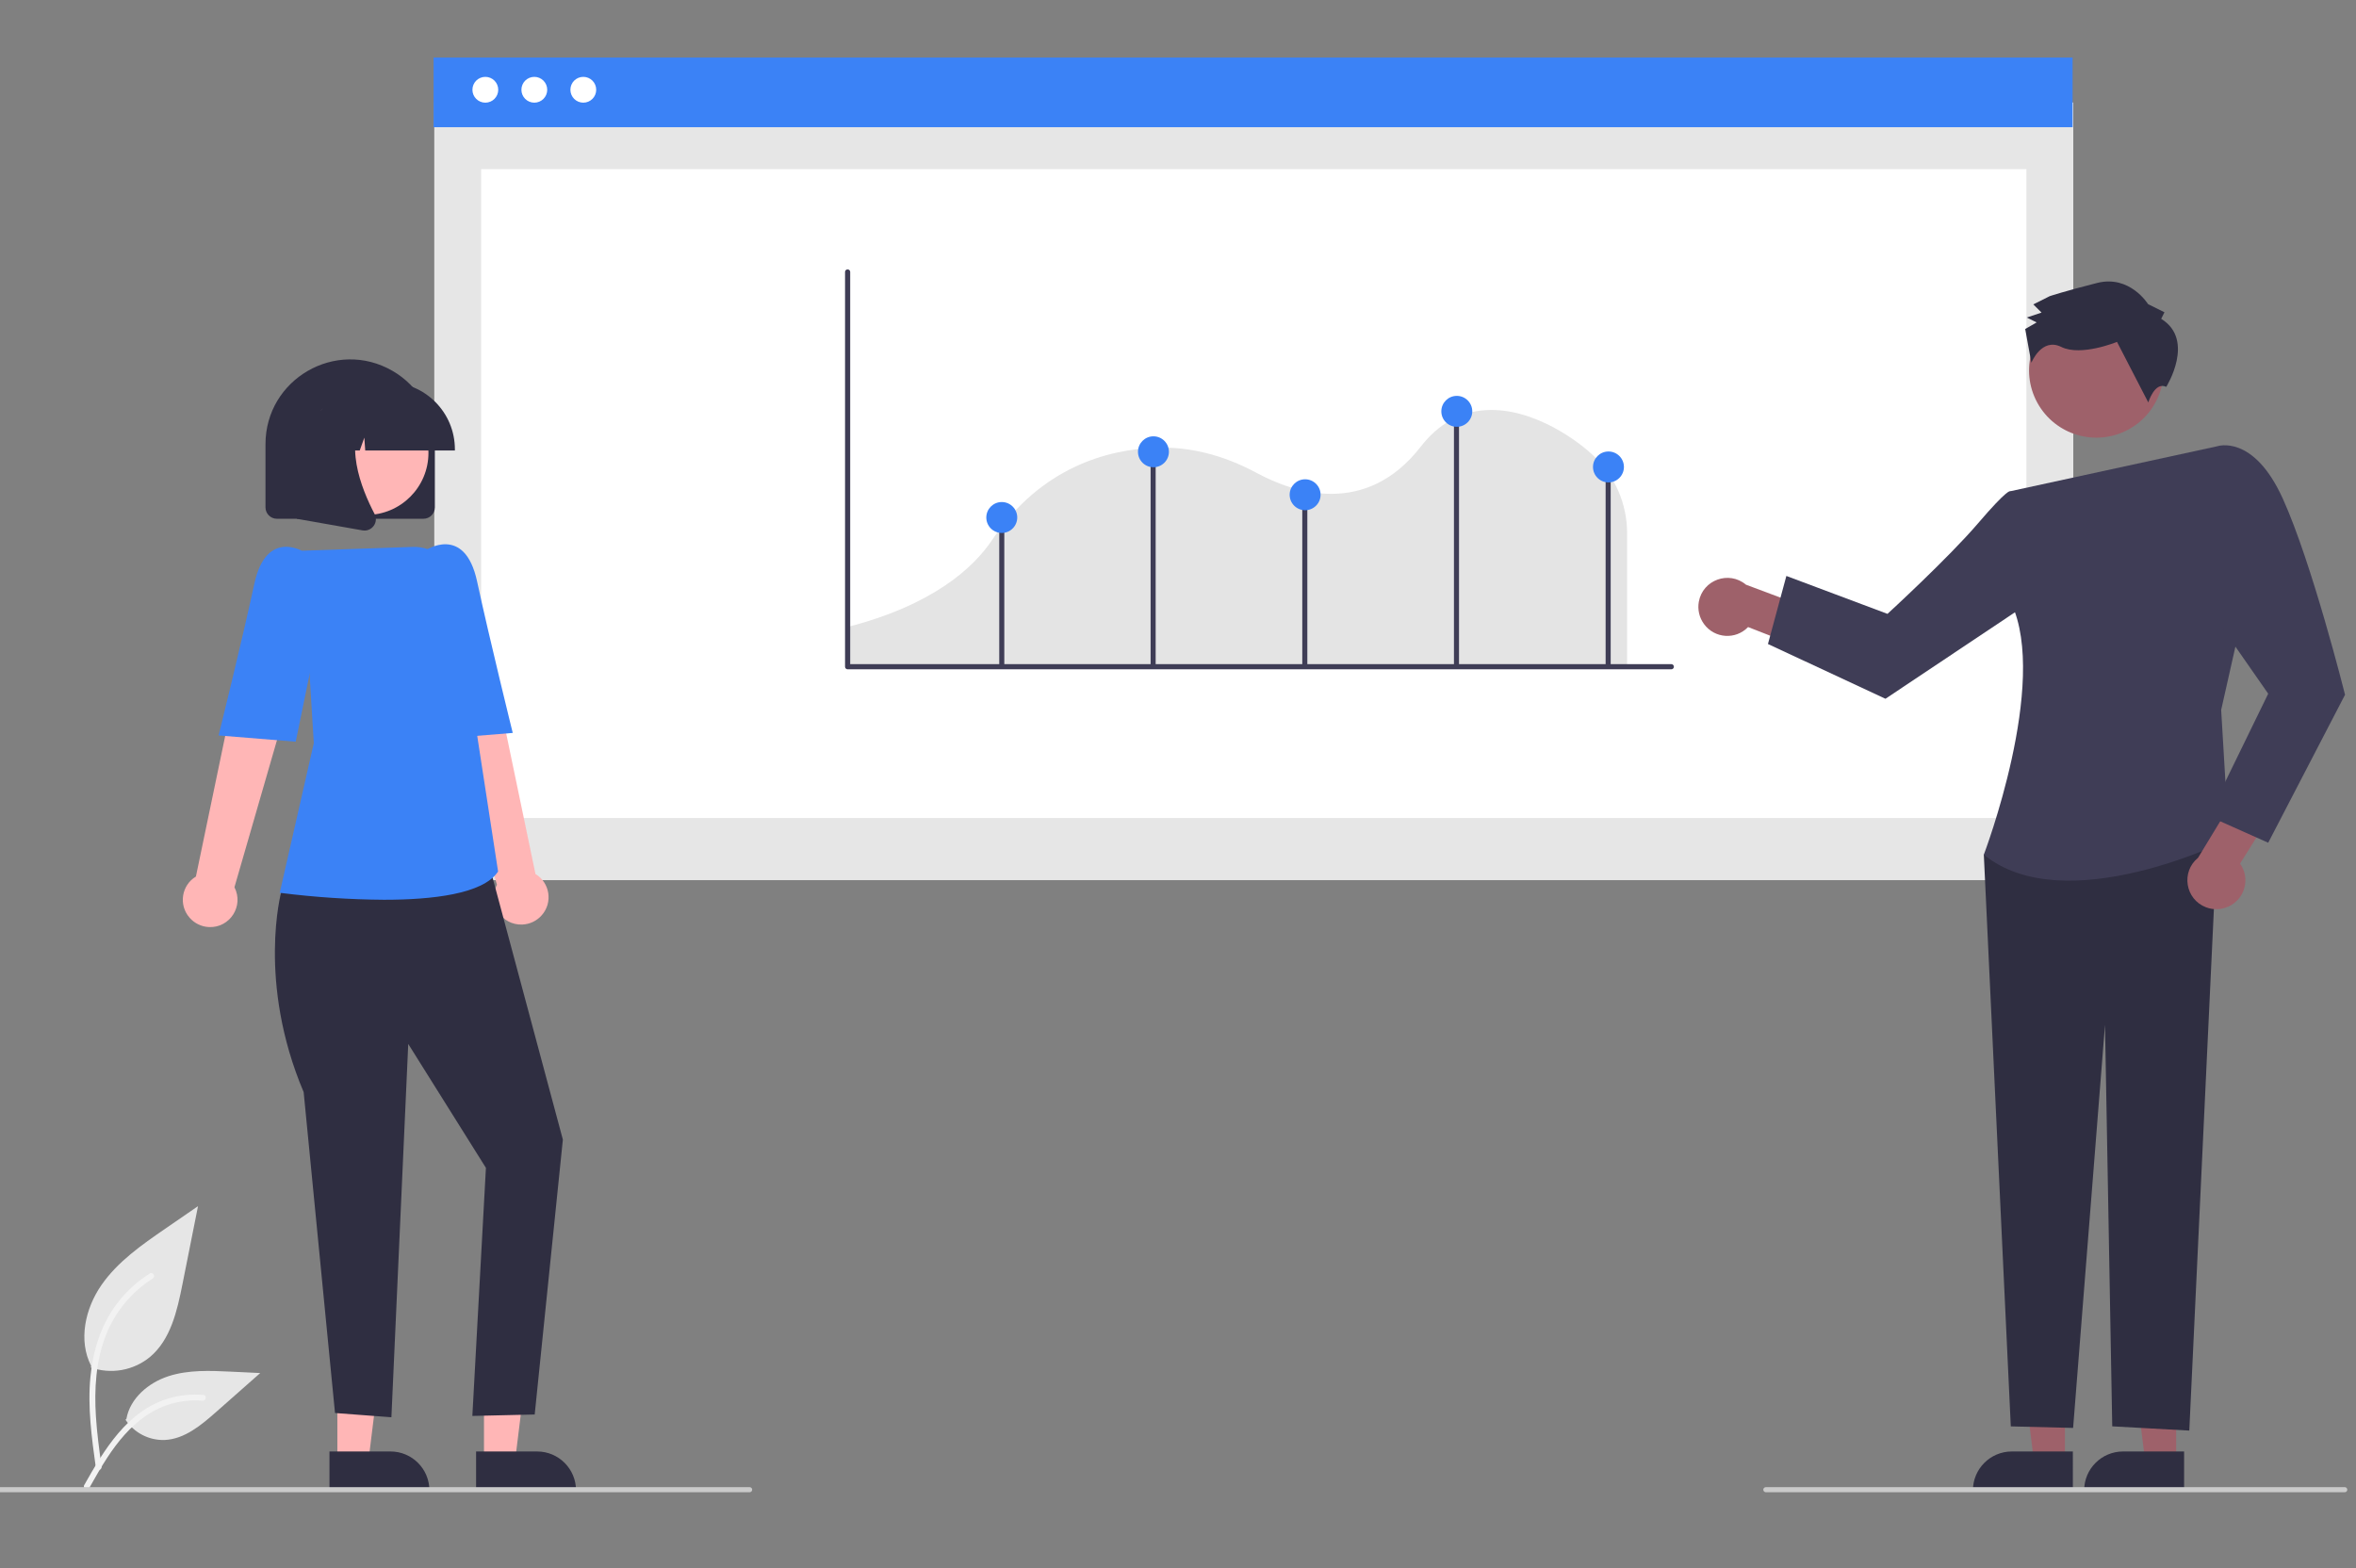 <?xml version="1.0" encoding="utf-8"?>
<svg xmlns="http://www.w3.org/2000/svg" viewBox="0 66.272 500 332.847">
  <rect x="0" y="66.272" width="500" height="332.847" fill="#808080" stroke="none"/>
  <path id="a31475c4-f0df-4934-8dee-db246d5650fa-273" data-name="Path 438" d="M 19.272 356.507 C 23.552 358.012 28.307 357.174 31.816 354.298 C 36.21 350.61 37.587 344.536 38.708 338.91 L 42.023 322.271 L 35.082 327.05 C 30.091 330.487 24.987 334.034 21.531 339.012 C 18.075 343.99 16.567 350.786 19.343 356.173" fill="#e6e6e6"/>
  <path id="bc80039d-7499-47e3-8dd4-b917794dfbc0-274" data-name="Path 439" d="M 20.343 377.811 C 19.47 371.447 18.571 365 19.185 358.567 C 19.729 352.854 21.473 347.275 25.021 342.698 C 26.905 340.274 29.197 338.197 31.794 336.561 C 32.471 336.133 33.094 337.206 32.42 337.632 C 27.926 340.472 24.45 344.666 22.493 349.609 C 20.332 355.106 19.985 361.098 20.357 366.938 C 20.582 370.469 21.06 373.977 21.54 377.481 C 21.619 377.81 21.43 378.143 21.107 378.244 C 20.777 378.333 20.436 378.14 20.344 377.81 L 20.343 377.811 Z" fill="#f2f2f2"/>
  <path id="a24c42db-7472-45f4-900c-466dbf3f7d22-275" data-name="Path 442" d="M 26.631 367.599 C 28.467 370.389 31.626 372.02 34.964 371.9 C 39.183 371.7 42.699 368.757 45.863 365.961 L 55.226 357.695 L 49.03 357.398 C 44.574 357.185 40.003 356.985 35.758 358.36 C 31.514 359.736 27.6 363.042 26.824 367.435" fill="#e6e6e6"/>
  <path id="a7d2fb0b-6149-49f2-88d6-cc03571334a8-276" data-name="Path 443" d="M 17.874 381.47 C 22.08 374.028 26.958 365.758 35.675 363.114 C 38.098 362.381 40.639 362.119 43.162 362.341 C 43.957 362.41 43.758 363.635 42.965 363.567 C 38.737 363.216 34.517 364.332 31.016 366.728 C 27.647 369.021 25.024 372.209 22.804 375.59 C 21.444 377.661 20.226 379.82 19.008 381.975 C 18.618 382.665 17.48 382.167 17.874 381.47 Z" fill="#f2f2f2"/>
  <rect id="b85ae1dc-b170-4f54-a6de-4a72451950d7" data-name="Rectangle 62" x="92.166" y="88.025" width="347.836" height="165.054" fill="#e6e6e6"/>
  <rect id="f015ec3e-20cc-40e8-8473-d753a9bdb685" data-name="Rectangle 75" x="102.113" y="102.179" width="327.943" height="137.71" fill="#fff"/>
  <rect id="ed585d6d-4c60-4aae-9dcd-e3012a759289" data-name="Rectangle 80" x="92.018" width="347.836" height="14.777" y="78.489" style="fill: rgb(59, 130, 246);"/>
  <circle id="b43fe0fb-7393-4bbe-8dcd-48ed75608891" data-name="Ellipse 90" cx="102.999" cy="85.324" r="2.739" fill="#fff" style=""/>
  <circle id="ada3e127-c3a1-446f-8730-bf32ed0f9b11" data-name="Ellipse 91" cx="113.395" cy="85.324" r="2.739" fill="#fff"/>
  <circle id="e3927273-efa9-4ef7-88ca-a022a07a6d22" data-name="Ellipse 92" cx="123.791" cy="85.324" r="2.739" fill="#fff"/>
  <path d="M 179.567 207.668 L 345.313 207.668 L 345.313 179.26 C 345.262 173.208 342.775 167.433 338.413 163.237 L 338.368 163.193 C 335.408 160.223 325.515 152.684 315.279 153.324 C 309.871 153.66 305.242 156.266 301.519 161.069 C 289.932 176.025 274.71 170.976 266.669 166.636 C 259.581 162.81 252.343 161.015 245.154 161.3 C 235.086 161.694 220.915 165.403 210.58 180.838 C 206.633 186.728 198.049 194.724 179.567 199.422 L 179.567 207.668 Z" fill="#e4e4e4" style="isolation:isolate"/>
  <path d="M 354.691 208.329 L 179.886 208.329 C 179.584 208.329 179.339 208.084 179.339 207.782 L 179.339 123.998 C 179.339 123.576 179.794 123.313 180.159 123.524 C 180.328 123.621 180.433 123.802 180.433 123.998 L 180.433 207.234 L 354.691 207.234 C 355.112 207.234 355.375 207.69 355.164 208.055 C 355.067 208.224 354.886 208.329 354.691 208.329 Z" fill="#3f3d56"/>
  <rect x="212.064" y="176.109" width="1.073" height="31.449" fill="#3f3d56"/>
  <rect x="244.186" y="161.421" width="1.073" height="46.137" fill="#3f3d56"/>
  <rect x="276.375" y="171.078" width="1.073" height="36.481" fill="#3f3d56"/>
  <rect x="308.564" y="153.374" width="1.073" height="54.185" fill="#3f3d56"/>
  <rect x="340.753" y="165.713" width="1.073" height="41.845" fill="#3f3d56"/>
  <circle cx="244.789" cy="162.161" r="3.282" style="fill: rgb(59, 130, 246);"/>
  <circle cx="309.167" cy="153.577" r="3.282" style="fill: rgb(59, 130, 246);"/>
  <circle cx="276.978" cy="171.281" r="3.282" style="fill: rgb(59, 130, 246);"/>
  <circle cx="212.6" cy="176.109" r="3.282" style="fill: rgb(59, 130, 246);"/>
  <circle cx="341.355" cy="165.38" r="3.282" style="fill: rgb(59, 130, 246);"/>
  <polygon points="71.598 376.487 78.175 376.487 81.304 351.118 71.597 351.119 71.598 376.487" fill="#ffb6b6"/>
  <path d="M 69.92 374.34 L 82.873 374.34 C 87.432 374.34 91.127 378.035 91.128 382.594 L 91.128 382.862 L 69.92 382.863 L 69.92 374.34 Z" fill="#2f2e41"/>
  <polygon points="102.714 376.487 109.291 376.487 112.42 351.118 102.713 351.119 102.714 376.487" fill="#ffb6b6"/>
  <path d="M 101.036 374.34 L 113.988 374.34 L 113.989 374.34 C 118.548 374.34 122.243 378.035 122.244 382.594 L 122.244 382.862 L 101.036 382.863 L 101.036 374.34 Z" fill="#2f2e41"/>
  <path d="M 114.988 260.508 C 117.356 257.812 116.71 253.632 113.64 251.775 L 102.937 200.386 L 91.276 204.98 L 105.464 254.049 C 103.413 258.01 106.419 262.706 110.874 262.502 C 112.461 262.429 113.948 261.709 114.988 260.508 Z" fill="#ffb6b6"/>
  <path d="M 64.544 250.612 L 59.696 255.533 C 59.696 255.533 54.498 274.58 64.444 298.071 L 71.097 366.177 L 83.065 367.078 L 86.638 287.842 L 103.124 314.143 L 100.245 366.796 L 113.475 366.492 L 119.455 308.149 L 103.124 247.267 L 64.544 250.612 Z" fill="#2f2e41"/>
  <path d="M 81.495 257.242 C 74.195 257.191 66.904 256.709 59.661 255.8 L 59.369 255.761 L 66.594 224.009 L 64.106 183.155 L 87.597 182.351 C 92.001 182.191 95.818 185.374 96.452 189.735 L 101.26 222.329 L 105.707 251.246 L 105.648 251.333 C 102.452 256.02 91.766 257.242 81.495 257.242 Z" style="fill: rgb(59, 130, 246);"/>
  <path d="M 85.46 189.108 L 90.233 183.124 C 90.233 183.124 98.6 177.402 101.248 189.664 C 103.897 201.926 108.817 221.831 108.817 221.831 L 92.455 223.156 L 85.46 189.108 Z" style="fill: rgb(59, 130, 246);"/>
  <path d="M 40.23 261.045 C 37.863 258.349 38.508 254.168 41.578 252.311 L 52.281 200.922 L 63.942 205.516 L 49.754 254.585 C 51.805 258.546 48.8 263.242 44.344 263.038 C 42.757 262.966 41.27 262.245 40.23 261.045 Z" fill="#ffb6b6"/>
  <path d="M 69.758 189.644 L 64.985 183.661 C 64.985 183.661 56.618 177.939 53.97 190.2 C 51.321 202.462 46.401 222.368 46.401 222.368 L 62.763 223.693 L 69.758 189.644 Z" style="fill: rgb(59, 130, 246);"/>
  <path d="M 89.873 176.376 L 58.757 176.376 C 57.425 176.374 56.345 175.294 56.343 173.962 L 56.343 160.55 C 56.343 146.715 71.32 138.068 83.301 144.985 C 88.862 148.196 92.287 154.129 92.287 160.55 L 92.287 173.962 C 92.286 175.294 91.206 176.374 89.873 176.376 Z" fill="#2f2e41"/>
  <circle cx="77.751" cy="162.392" r="13.177" fill="#ffb6b6"/>
  <path d="M 96.539 161.891 L 77.512 161.891 L 77.317 159.159 L 76.342 161.891 L 73.412 161.891 L 73.025 156.477 L 71.092 161.891 L 65.423 161.891 L 65.423 161.623 C 65.432 153.775 71.792 147.415 79.64 147.406 L 82.322 147.406 C 90.17 147.415 96.53 153.775 96.539 161.623 L 96.539 161.891 Z" fill="#2f2e41"/>
  <path d="M 77.357 178.88 C 77.213 178.879 77.071 178.867 76.929 178.842 L 62.997 176.384 L 62.997 153.358 L 78.334 153.358 L 77.954 153.801 C 72.671 159.962 76.651 169.952 79.494 175.359 C 79.922 176.167 79.848 177.149 79.305 177.884 C 78.853 178.509 78.128 178.88 77.357 178.88 Z" fill="#2f2e41"/>
  <polygon points="461.839 376.487 455.262 376.487 452.133 351.118 461.841 351.119 461.839 376.487" fill="#9e616a"/>
  <path d="M 463.517 382.863 L 442.309 382.862 L 442.309 382.594 C 442.309 378.035 446.005 374.34 450.564 374.34 L 463.517 374.34 L 463.517 382.863 Z" fill="#2f2e41"/>
  <polygon points="438.234 376.487 431.657 376.487 428.528 351.118 438.235 351.119 438.234 376.487" fill="#9e616a"/>
  <path d="M 439.911 382.863 L 418.704 382.862 L 418.704 382.594 C 418.704 378.035 422.4 374.34 426.959 374.34 L 439.912 374.34 L 439.911 382.863 Z" fill="#2f2e41"/>
  <path d="M 361.632 198.721 C 363.871 201.8 368.348 202.107 370.985 199.362 L 384 204.444 L 389.017 197.289 L 370.538 190.37 C 366.916 187.324 361.356 189.34 360.528 193.999 C 360.234 195.658 360.633 197.365 361.632 198.721 Z" fill="#9e616a"/>
  <polygon points="438.151 242.075 421.016 247.665 426.74 369.015 439.965 369.342 446.732 283.764 448.269 369.004 464.621 369.905 470.649 242.075 438.151 242.075" fill="#2f2e41"/>
  <path d="M 426.59 170.542 L 470.567 160.986 L 475.458 198.854 L 471.386 216.947 L 473.017 244.444 C 473.017 244.444 438.243 261.751 421.016 247.665 C 421.016 247.665 434.862 211.297 426.836 194.272 L 426.59 170.542 Z" fill="#3f3d56"/>
  <path d="M 434.206 175.898 L 426.59 170.542 C 426.59 170.542 426.14 169.918 419.793 177.338 C 413.446 184.758 400.57 196.561 400.57 196.561 L 379.111 188.514 L 375.202 202.958 L 400.142 214.581 L 435.451 191 L 434.206 175.898 Z" fill="#3f3d56"/>
  <path d="M 473.025 258.638 C 476.466 257.013 477.602 252.671 475.397 249.569 L 482.815 237.729 L 476.719 231.466 L 466.479 248.333 C 462.811 251.324 463.756 257.163 468.18 258.844 C 469.755 259.442 471.506 259.368 473.025 258.638 Z" fill="#9e616a"/>
  <path d="M 463.708 168.446 L 470.567 160.986 C 470.567 160.986 478.21 158.325 484.455 172.078 C 490.699 185.831 497.673 213.728 497.673 213.728 L 481.367 245.138 L 468.703 239.479 L 481.367 213.506 L 467.966 194.272 L 463.708 168.446 Z" fill="#3f3d56"/>
  <circle cx="967.363" cy="290.844" r="14.275" transform="matrix(0.877, -0.48, 0.48, 0.877, -543.094, 354.157)" fill="#9e616a"/>
  <path d="M 458.656 133.942 L 459.348 132.549 L 455.866 130.819 C 455.866 130.819 452.024 124.568 445.073 126.325 C 438.121 128.081 434.994 129.133 434.994 129.133 L 431.52 130.88 L 433.264 132.615 L 430.136 133.666 L 432.226 134.704 L 429.795 136.102 L 431.103 143.265 C 431.103 143.265 433.277 137.832 437.456 139.908 C 441.634 141.984 449.278 138.835 449.278 138.835 L 455.918 151.686 C 455.918 151.686 457.288 147.181 459.731 148.382 C 459.731 148.382 465.971 138.445 458.656 133.942 Z" fill="#2f2e41"/>
  <path d="M 159.091 382.988 L -1.317 382.988 C -1.73 382.988 -1.988 382.541 -1.782 382.183 C -1.686 382.017 -1.509 381.915 -1.317 381.915 L 159.091 381.915 C 159.504 381.915 159.762 382.362 159.555 382.72 C 159.459 382.886 159.282 382.988 159.091 382.988 Z" fill="#cacaca"/>
  <path d="M 497.61 382.988 L 374.756 382.988 C 374.343 382.988 374.085 382.541 374.291 382.183 C 374.387 382.017 374.564 381.915 374.756 381.915 L 497.61 381.915 C 498.023 381.915 498.281 382.362 498.075 382.72 C 497.979 382.886 497.802 382.988 497.61 382.988 Z" fill="#cacaca"/>
</svg>